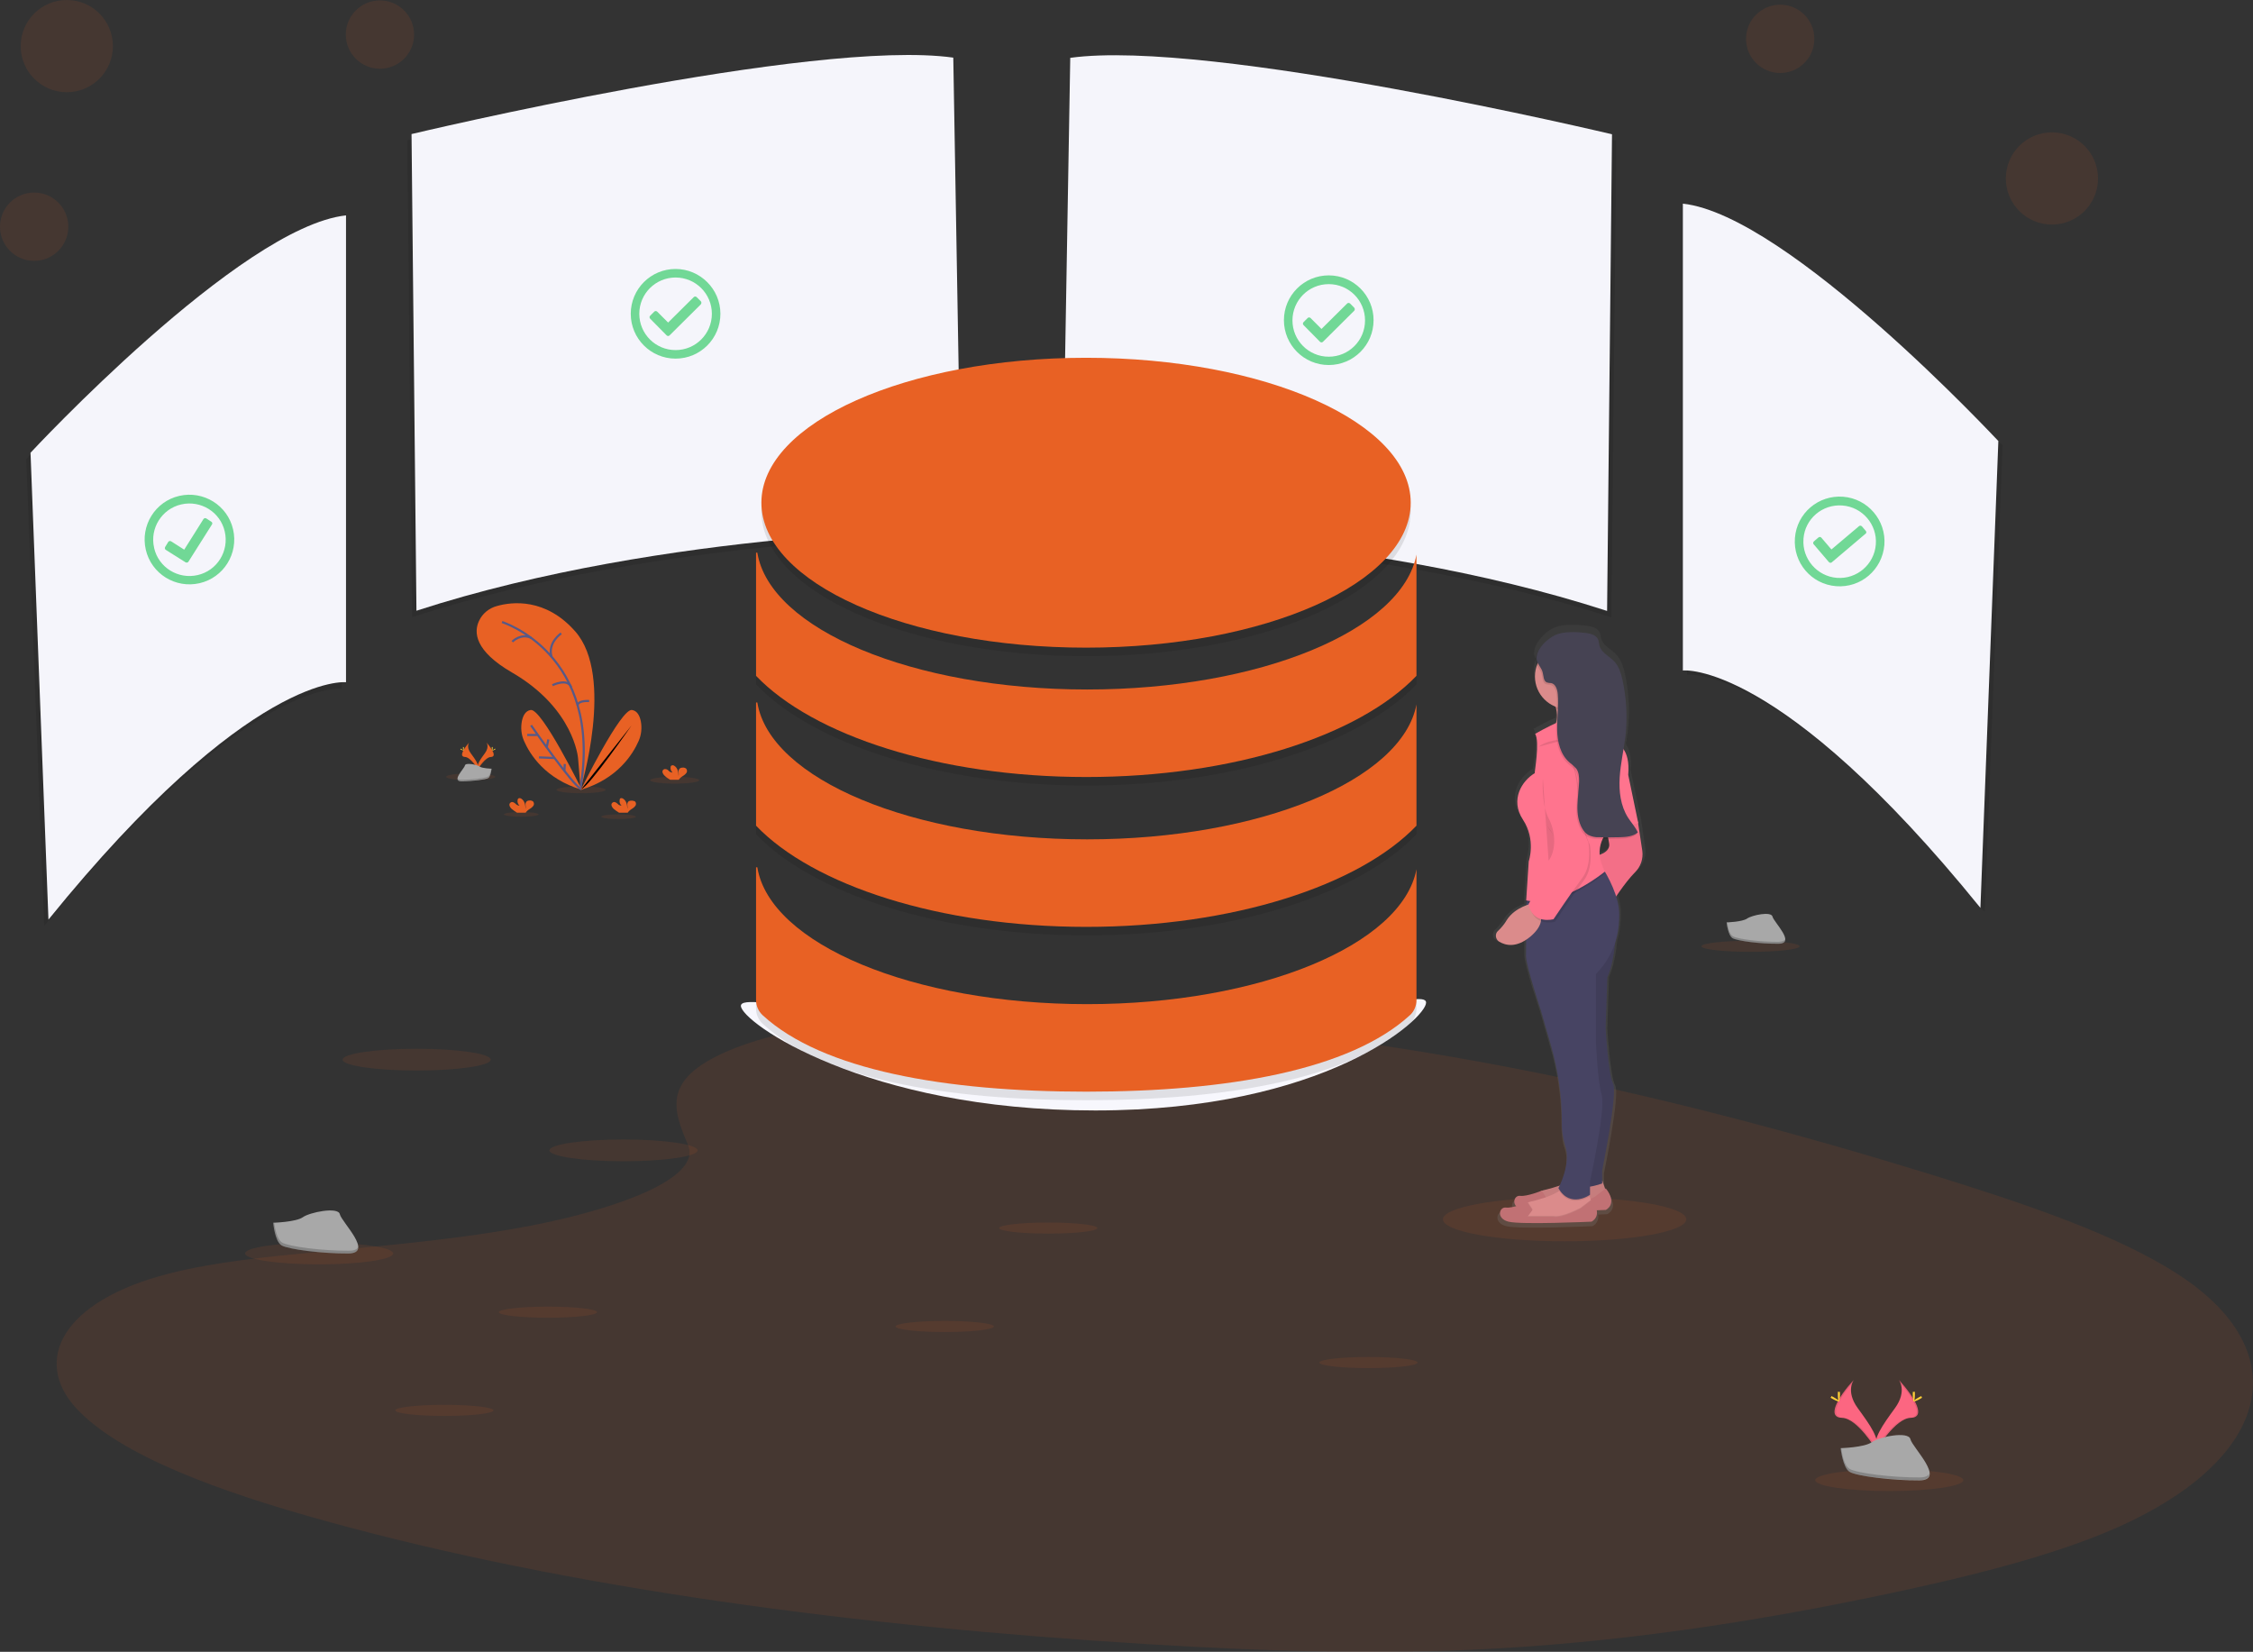 <!-- Generator: Adobe Illustrator 24.0.0, SVG Export Plug-In . SVG Version: 6.00 Build 0)  -->
<svg version="1.1" id="Layer_1" xmlns="http://www.w3.org/2000/svg" xmlns:xlink="http://www.w3.org/1999/xlink" x="0px" y="0px"
	 viewBox="0 0 1055.5 773.8" style="enable-background:new 0 0 1055.5 773.8;" xml:space="preserve">
<rect x="0" y="0" width="1055.5" height="773.8" fill="#333333" stroke="none"/>
<style type="text/css">
    .leaf{fill:#E86124;}
    .leaf_stick{fill:none;stroke:#565987;stroke-miterlimit:10;}
    .leaf_2{fill:#E86124;}
    .leaf_stick_2{fill:none;stroke:#565987;stroke-miterlimit:10;}
    .boll{opacity:0.1;fill:#E86124;enable-background:new    ;}
    .boll_2{opacity:0.1;fill:#E86124;enable-background:new    ;}
    .boll_3{opacity:0.1;fill:#E86124;enable-background:new    ;}
    .boll_4{opacity:0.1;fill:#E86124;enable-background:new    ;}
    .boll_5{opacity:0.1;fill:#E86124;enable-background:new    ;}
	.st0{opacity:0.1;fill:#E86124;enable-background:new    ;}
	.st1{opacity:0.1;enable-background:new    ;}
	.st2{fill:#F5F5FB;}
	.st3{fill:#F7F7FD;}
	.st4{fill:#E86124;}
	.st5{fill:none;stroke:#565987;stroke-miterlimit:10;}
	.st6{fill:#FFD037;}
	.st7{fill:#A8A8A8;}
	.st8{opacity:0.2;enable-background:new    ;}
	.st9{opacity:0.1;}
	.st10{fill:url(#SVGID_1_);}
	.st11{fill:#DB8B8B;}
	.st12{fill:#C17174;}
	.st13{fill:#474463;}
	.st14{fill:#FF748E;}
	.st15{opacity:5.000000e-02;enable-background:new    ;}
	.st16{fill:#464353;}
	.st17{fill:#FC6681;}
	.st18{opacity:0.7;fill:#3ACC6C;enable-background:new    ;}


.leaf, .leaf_stick {
animation: mainMoveleaf 0.5s ease-in-out infinite alternate;
}
  
  @keyframes mainMoveleaf {
    0% {
        transform: translateX(0px);
    }
    100% {
        transform: translateX(4px);
    }
  }
  .leaf_2, .leaf_stick2 {
    animation: cloudMoveup 0.5s ease-in-out infinite alternate;
  }
  
  @keyframes cloudMoveup {
    0% {
        transform: translateY(0px);
    }
    100% {
        transform: translateY(2px);
    }
  }

   .boll{
    animation: bollMoveup 0.8s ease-in-out infinite alternate;
  }
  
  @keyframes bollMoveup {
    0% {
        transform: translateY(0px);
    }
    100% {
        transform: translateY(18px);
        opacity:0;
    }
  }
    .boll_2{
    animation: bollMoveup 0.6s ease-in-out infinite alternate;
  }
  
  @keyframes bollMoveup {
    0% {
        transform: translateY(0px);
    }
    100% {
        transform: translateY(18px);
        opacity:0;
    }
  }
    .boll_3{
    animation: bollMoveup 0.9s ease-in-out infinite alternate;
  }
  
  @keyframes bollMoveup {
    0% {
        transform: translateY(0px);
    }
    100% {
        transform: translateY(18px);
        opacity:0;
    }
  }
    .boll_4{
    animation: bollMoveup 1.2s ease-in-out infinite alternate;
  }
  
  @keyframes bollMoveup {
    0% {
        transform: translateY(0px);
    }
    100% {
        transform: translateY(18px);
        opacity:0;
    }
  }
    .boll_5{
    animation: bollMoveup 0.8s ease-in-out infinite alternate;
  }
  
  @keyframes bollMoveup {
    0% {
        transform: translateY(0px);
    }
    100% {
        transform: translateY(18px);
        opacity:0;
    }
  }
</style>
<title>server status</title>
<path class="st0" d="M344.3,491c34.9-13.7,89.7-16.5,139.6-15.4c156.7,3.4,298.1,36.8,420.4,74.5c44.3,13.7,87.9,28.4,116.6,47.2
	c58.5,38.3,41.2,91.4-40.2,122.9c-27.7,10.7-61.2,19-95.7,26.3c-61.3,13-127.4,23.4-196.9,26.4c-49.6,2.1-99.8,0.4-149.1-2.6
	c-137.7-8.3-272.9-26.4-386.2-57.7c-49.7-13.7-96.5-30.7-117-52.8s-7.4-50.2,43.4-63.2c21-5.4,46.1-7.9,70.7-10.2
	c36.2-3.4,72.9-6.7,105.5-13.6c33.7-7.1,73.6-20.8,66.9-36.5C315.2,519.5,309.4,504.7,344.3,491z"/>
<path class="st1" d="M503.4,30.1l-3.8,221c0,0,137.9,0,255.3,38.1l2.3-223.3C757.1,65.9,568.9,21,503.4,30.1z"/>
<path class="st2" d="M501.4,27.1l-3.8,221c0,0,137.9,0,255.3,38.1l2.3-223.3C755.1,62.9,566.9,18,501.4,27.1z"/>
<path class="st1" d="M444.6,30l3.8,221c0,0-137.9,0-255.3,38.1l-2.3-223.3C190.9,65.8,379.1,20.8,444.6,30z"/>
<path class="st2" d="M446.6,27l3.8,221c0,0-137.9,0-255.3,38.1l-2.3-223.3C192.9,62.8,381.1,17.8,446.6,27z"/>
<path class="st1" d="M790.4,97.4v218.7c0,0,45-5.3,139.4,111.2l8.4-218.7C938.2,208.7,839.9,102.8,790.4,97.4z"/>
<path class="st2" d="M788.4,95.4v218.7c0,0,45-5.3,139.4,111.2l8.4-218.7C936.2,206.7,837.9,100.8,788.4,95.4z"/>
<path class="st1" d="M160.1,103.9v218.7c0,0-45-5.3-139.4,111.2l-8.4-218.7C12.2,215.2,110.5,109.3,160.1,103.9z"/>
<path class="st2" d="M162.1,100.9v218.7c0,0-45-5.3-139.4,111.2l-8.4-218.7C14.2,212.2,112.5,106.3,162.1,100.9z"/>
<path class="st3" d="M668.1,469.7c0,7.5-47.3,50.5-155,50.5s-166-41.5-166-49s60.3,11,168,11S668.1,462.2,668.1,469.7z"/>
<ellipse class="st0" cx="316.1" cy="365.5" rx="11.5" ry="1.6"/>
<ellipse class="st0" cx="272.2" cy="370" rx="11.5" ry="1.6"/>
<ellipse class="st0" cx="220.5" cy="363.9" rx="11.5" ry="1.6"/>
<ellipse class="st0" cx="289.8" cy="382.6" rx="8.1" ry="1.1"/>
<ellipse class="st0" cx="244.2" cy="381.5" rx="8.1" ry="1.1"/>
<path class="leaf" d="M272,369.6c0,0,16.1-52.7-2.5-73.8c-13.9-15.8-29.7-13.9-36.7-11.9c-3.7,1-6.8,3.5-8.4,7
	c-2.5,5.3-2,14,15.4,24.1c29.2,16.9,31,40.1,31,40.1L272,369.6z"/>
<path class="leaf_stick" d="M235.2,291.4c0,0,47.4,14.8,36.7,78.2"/>
<path class="leaf_stick" d="M262.9,296.7c0,0-6.5,4.4-4.5,11"/>
<path class="leaf_stick" d="M240,300.6c0,0,4-4.1,8.8-1.8"/>
<path class="leaf_stick" d="M258.8,321c0,0,7-3.5,8.8,0.9"/>
<path class="leaf_stick" d="M276,328.4c0,0-5.3-0.4-5.4,2.1"/>
<path class="leaf" d="M272.6,370c0,0-18.8-38.3-24-37.4c-2.5,0.4-3.6,2.8-4.1,5.2c-0.6,3.1-0.3,6.4,1,9.3
	C248.2,353.3,255.4,364.9,272.6,370z"/>
<path class="leaf_stick" d="M248.8,339.8c0,0,19.8,28.6,23.6,29.9"/>
<line class="leaf_stick" x1="247" y1="344.3" x2="251.6" y2="344.3"/>
<line class="leaf_stick" x1="252.5" y1="354.8" x2="259.7" y2="355.1"/>
<line class="leaf_stick" x1="256.9" y1="346.4" x2="256.1" y2="350.2"/>
<line class="leaf_stick" x1="264.6" y1="357.9" x2="264.4" y2="361.3"/>
<path class="leaf_2" d="M272.1,370c0,0,18.8-38.3,24-37.4c2.5,0.4,3.6,2.8,4.1,5.2c0.6,3.1,0.3,6.4-1,9.3
	C296.5,353.3,289.3,364.9,272.1,370z"/>
<path class="leaf_stick2 " d="M295.9,339.8c0,0-19.8,28.6-23.6,29.9"/>
<line class="leaf_stick2 " x1="297.7" y1="344.3" x2="293.1" y2="344.3"/>
<line class="leaf_stick2 " x1="292.2" y1="354.8" x2="285" y2="355.1"/>
<line class="leaf_stick2 " x1="287.8" y1="346.4" x2="288.6" y2="350.2"/>
<line class="leaf_stick2 " x1="280.1" y1="357.9" x2="280.3" y2="361.3"/>
<path class="st4" d="M239.8,379c-0.5-0.4-0.9-1-1.1-1.6c-0.2-0.7,0.1-1.3,0.8-1.6c0.7-0.3,1.4,0.2,2,0.7c0.5,0.6,1.2,0.9,1.9,0.9
	c-0.8-0.7-1.1-1.7-0.9-2.7c0-0.2,0.1-0.4,0.3-0.6c0.4-0.4,1.1-0.2,1.5,0.1c1.5,1,1.9,3,1.9,4.8c0.1-0.7,0.1-1.3,0-2
	c-0.1-0.7,0.2-1.3,0.7-1.7c0.3-0.2,0.7-0.3,1.1-0.3c0.7-0.1,1.3,0.1,1.8,0.5c0.5,0.7,0.5,1.6-0.1,2.2c-0.5,0.6-1.2,1.1-1.9,1.5
	c-0.5,0.3-1,0.8-1.4,1.3c0,0.1-0.1,0.1-0.1,0.2h-4.1C241.4,380.2,240.5,379.6,239.8,379z"/>
<path class="st4" d="M311.5,363.5c-0.5-0.4-0.9-1-1.1-1.6c-0.2-0.7,0.1-1.3,0.8-1.6c0.7-0.1,1.5,0.1,2,0.7c0.5,0.6,1.2,0.9,1.9,0.9
	c-0.8-0.7-1.1-1.7-0.9-2.7c0-0.2,0.1-0.4,0.3-0.5c0.4-0.4,1.1-0.2,1.5,0.1c1.5,1,1.9,3,1.9,4.8c0.1-0.7,0.1-1.3,0-2
	c-0.1-0.7,0.2-1.3,0.7-1.7c0.3-0.2,0.7-0.3,1.1-0.3c0.7-0.1,1.3,0.1,1.8,0.5c0.5,0.7,0.5,1.6-0.1,2.2c-0.5,0.6-1.2,1.1-1.9,1.5
	c-0.5,0.3-1,0.8-1.4,1.3c0,0.1-0.1,0.1-0.1,0.2H314C313.1,364.8,312.2,364.2,311.5,363.5z"/>
<path class="st4" d="M287.6,379c-0.5-0.4-0.9-1-1.1-1.6c-0.2-0.7,0.1-1.3,0.8-1.6c0.7-0.3,1.4,0.2,2,0.7c0.5,0.6,1.2,0.9,1.9,0.9
	c-0.8-0.7-1.1-1.7-0.9-2.7c0-0.2,0.1-0.4,0.2-0.6c0.4-0.4,1.1-0.2,1.5,0.1c1.5,1,1.9,3,1.9,4.8c0.1-0.7,0.1-1.3,0-2
	c-0.1-0.7,0.2-1.3,0.7-1.7c1-0.4,2.1-0.3,3,0.2c0.5,0.7,0.5,1.6-0.1,2.2c-0.5,0.6-1.2,1.1-1.9,1.5c-0.5,0.3-1,0.8-1.4,1.3
	c0,0.1-0.1,0.2-0.1,0.2h-4.1C289.2,380.2,288.3,379.6,287.6,379z"/>
<path class="st4" d="M219.8,347.8c0,0-1.5,2,0.7,5s4.1,5.6,3.4,7.5c0,0-3.4-5.6-6.1-5.7S216.8,351.2,219.8,347.8z"/>
<path class="st1" d="M219.8,347.8c-0.1,0.2-0.2,0.4-0.3,0.6c-2.7,3.1-4.1,6.1-1.5,6.2c2.4,0.1,5.3,4.4,6,5.5c0,0.1,0,0.2-0.1,0.2
	c0,0-3.4-5.6-6.1-5.7S216.8,351.2,219.8,347.8z"/>
<path class="st6" d="M216.9,350.4c0,0.7,0.1,1.3,0.2,1.3s0.2-0.6,0.2-1.3s-0.1-0.4-0.2-0.4S216.9,349.6,216.9,350.4z"/>
<path class="st6" d="M216,351.2c0.6,0.3,1.2,0.5,1.2,0.5s-0.4-0.4-1-0.8s-0.4-0.1-0.4,0S215.3,350.9,216,351.2z"/>
<path class="st4" d="M227.9,347.8c0,0,1.5,2-0.7,5s-4.1,5.6-3.3,7.5c0,0,3.4-5.6,6.1-5.7S230.9,351.2,227.9,347.8z"/>
<path class="st1" d="M227.9,347.8c0.1,0.2,0.2,0.4,0.3,0.6c2.7,3.1,4.1,6.1,1.5,6.2c-2.4,0.1-5.3,4.4-6,5.5c0,0.1,0,0.2,0.1,0.2
	c0,0,3.4-5.6,6.1-5.7S230.9,351.2,227.9,347.8z"/>
<path class="st6" d="M230.8,350.4c0,0.7-0.1,1.3-0.2,1.3s-0.2-0.6-0.2-1.3s0.1-0.4,0.2-0.4S230.8,349.6,230.8,350.4z"/>
<path class="st6" d="M231.8,351.2c-0.6,0.3-1.2,0.5-1.2,0.5s0.4-0.4,1-0.8s0.4-0.1,0.4,0S232.4,350.9,231.8,351.2z"/>
<path class="st7" d="M230.3,360.1c0,0-4.3-0.1-5.6-1s-6.6-2-6.9-0.5s-6.5,7.4-1.6,7.4s11.3-0.8,12.5-1.5S230.3,360.1,230.3,360.1z"
	/>
<path class="st8" d="M216.1,365.3c4.8,0,11.3-0.8,12.5-1.5c1-0.6,1.4-2.8,1.5-3.7h0.1c0,0-0.3,3.5-1.6,4.2s-7.7,1.6-12.5,1.5
	c-1.4,0-1.9-0.5-1.9-1.2C214.5,365,215,365.3,216.1,365.3z"/>
<ellipse class="st0" cx="195.2" cy="496.4" rx="34.7" ry="5.1"/>
<ellipse class="st0" cx="292.1" cy="538.9" rx="34.7" ry="5.1"/>
<ellipse class="st0" cx="149.5" cy="587.2" rx="34.7" ry="5.1"/>
<ellipse class="st0" cx="885.1" cy="693.4" rx="34.7" ry="5.1"/>
<ellipse class="st0" cx="491.1" cy="575.3" rx="23" ry="2.6"/>
<ellipse class="st0" cx="820.1" cy="443.3" rx="23" ry="2.6"/>
<ellipse class="st0" cx="641.1" cy="638.3" rx="23" ry="2.6"/>
<ellipse class="st0" cx="442.6" cy="621.4" rx="23" ry="2.6"/>
<ellipse class="st0" cx="256.7" cy="614.7" rx="23" ry="2.6"/>
<ellipse class="st0" cx="208.2" cy="660.7" rx="23" ry="2.6"/>
<g class="st9">
	<ellipse cx="508.8" cy="239.5" rx="152.1" ry="67.9"/>
	<path d="M663.6,263.8c-6.7,35.4-73.2,63.2-154.3,63.2c-81.8,0-148.7-28.3-154.5-64.1h-0.6v57.7c26.7,27.9,85.9,47.4,154.7,47.4
		s127.9-19.4,154.7-47.4V263.8z"/>
	<path d="M663.6,334c-6.7,35.4-73.2,63.2-154.3,63.2c-81.8,0-148.7-28.3-154.5-64.1h-0.6v57.7c26.7,27.9,85.9,47.4,154.7,47.4
		s127.9-19.4,154.7-47.4V334z"/>
	<path d="M663.6,411.2c-6.7,35.4-73.2,63.2-154.3,63.2c-81.8,0-148.7-28.3-154.5-64.1h-0.6v62.2c0,2.7,1.1,5.2,3.1,7.1
		c28,25.7,85.4,35.8,151.6,35.8s123.5-10.1,151.6-35.8c2-1.8,3.1-4.4,3.1-7.1V411.2z"/>
</g>
<ellipse class="st4" cx="508.8" cy="235.5" rx="152.1" ry="67.9"/>
<path class="st4" d="M663.6,259.8c-6.7,35.4-73.2,63.2-154.3,63.2c-81.8,0-148.7-28.3-154.5-64.1h-0.6v57.7
	c26.7,27.9,85.9,47.4,154.7,47.4s127.9-19.4,154.7-47.4V259.8z"/>
<path class="st4" d="M663.6,330c-6.7,35.4-73.2,63.2-154.3,63.2c-81.8,0-148.7-28.3-154.5-64.1h-0.6v57.7
	c26.7,27.9,85.9,47.4,154.7,47.4s127.9-19.4,154.7-47.4V330z"/>
<path class="st4" d="M663.6,407.2c-6.7,35.4-73.2,63.2-154.3,63.2c-81.8,0-148.7-28.3-154.5-64.1h-0.6v62.2c0,2.7,1.1,5.2,3.1,7.1
	c28,25.7,85.4,35.8,151.6,35.8s123.5-10.1,151.6-35.8c2-1.8,3.1-4.4,3.1-7.1V407.2z"/>
<ellipse class="st0" cx="733" cy="571.2" rx="57" ry="10.3"/>
<linearGradient id="SVGID_1_" gradientUnits="userSpaceOnUse" x1="2738.601" y1="135.673" x2="2738.601" y2="418.265" gradientTransform="matrix(-1 0 0 -1 3473.76 710.91)">
	<stop  offset="0" style="stop-color:#808080;stop-opacity:0.25"/>
	<stop  offset="0.54" style="stop-color:#808080;stop-opacity:0.12"/>
	<stop  offset="1" style="stop-color:#808080;stop-opacity:0.1"/>
</linearGradient>
<path class="st10" d="M701,440.5c2.9,1.7,7.4,2.8,13.1-0.9l0,8.1c0.4,5.6,7.3,25.8,7.3,25.8l4.8,16.7c3.5,11.8,5.3,24,5.3,36.3
	c0,4.1,0.4,8.3,1.5,11.4c2.6,7-1,16-2.6,19.3c-2.6,0.9-5.3,1.6-8,2.2c-0.2,0.1-0.5,0.1-0.7,0.2v0c0,0-7.3,2.9-10.5,2.5
	c-2.4-0.3-3.9,2.7-2,4.9c-1.6,0.5-3.2,0.7-4.8,0.6c-3.2-0.4-4.9,5.2,1.2,6.8s40.5,0,40.5,0c2-1,3-3.2,2.6-5.4l4.3-0.2
	c0,0,6.1-2.8,0-10.3l-0.3,0.2l-1.3-3.8v-5.1c0,0,7.7-37,5.3-41.3c-2.4-4.3-3.7-26.7-3.7-26.7l0.8-24.2c2.2-4.5,3.3-11.6,3.9-17.2
	c0.8-2.6,1.3-5.4,1.5-8.1c0.1-1.3,0.2-2.7,0.2-4.1c0-3.1-0.5-6.2-1.5-9.2c2.7-4.1,5.8-7.9,9.2-11.5c2.8-2.6,4.2-6.5,3.7-10.3
	l-2-13.5l-4.9-23c0.6-6.4-0.7-10.1-2.2-12.1c0.3-2.1,0.7-4.1,0.9-6.2c1.1-9,0.6-18.1-1.4-27c-0.7-3.1-1.7-6.2-3.8-8.6
	c-2.5-2.7-6.4-4.3-7.3-7.7c-0.1-0.9-0.3-1.8-0.6-2.6c-0.9-2.3-3.7-3.1-6.2-3.4c-4.4-0.5-10.7-0.9-14.9,0.8c-3.7,1.6-6.7,4.5-8.6,8
	c-0.9,1.5-1.3,3.2-1,5c0.1,0.6,0.4,1.2,0.7,1.7c-2.9,7.9,1.1,16.7,8.9,19.7c0.1,0.3,0.2,0.6,0.3,0.9c0.2,0.7,0.3,1.4,0.4,2.2
	c-0.1,1.4-0.2,2.8-0.2,4.2l-0.2,0.6c-3.5,1.5-6.9,3.3-10.2,5.2c2.4,3.6-0.4,18.7-0.4,18.7c-6.1,3.6-12.1,12.7-5.7,22.2
	s2.8,19.9,2.8,19.9l-1,15.5l0,0l0,0l-0.2,3.1h0.1l-0.1,1.2h0.2v1.3c-2.8,1-7,3.1-9.5,7c-1.2,1.9-2.6,3.7-4.2,5.2
	c-1.3,1.1-1.5,3.1-0.3,4.4C700.4,440.1,700.7,440.3,701,440.5z M749.9,399.2c-0.2-2.7,0.3-5.4,1.4-7.8h2.9c0.1,0.6,0.2,1.3,0.3,1.9
	C755.4,396.9,752.1,398.5,749.9,399.2z"/>
<path class="st11" d="M750.7,553.2l1.6,4.7l-5.1,5.1l-16.7,3.9l-12.1-1.2l0.8-4.3l0,0c0.5-1.9,1.9-3.3,3.8-3.8
	c5-1.2,14.4-3.8,16.4-7.5L750.7,553.2z"/>
<path class="st1" d="M750.7,553.2l1.6,4.7l-5.1,5.1l-16.7,3.9l-12.1-1.2l0.8-4.3l0,0c0.5-1.9,1.9-3.3,3.8-3.8
	c5-1.2,14.4-3.8,16.4-7.5L750.7,553.2z"/>
<path class="st12" d="M722.3,564.5l2.3-3.1l-2.3-3.6c0,0-7,2.8-10.1,2.4s-4.7,5.1,1.2,6.6s38.9,0,38.9,0s5.8-2.7,0-10.1l-5.1,3.9
	c0,0-8.6,4.7-12.8,3.9L722.3,564.5z"/>
<path class="st11" d="M711.8,571.1l12.1,1.2l16.7-3.9l5.1-5.1l-0.4-1.2l-0.6-1.7l-0.6-1.7l-11.3-3.1c-0.6,0.9-1.4,1.7-2.3,2.3
	c-3.7,2.5-10.2,4.3-14.1,5.2c-0.2,0-0.3,0.1-0.5,0.2c-0.8,0.2-1.4,0.7-2,1.2c-0.7,0.7-1.2,1.5-1.4,2.4L711.8,571.1z"/>
<path class="st1" d="M711.8,571.1l12.1,1.2l16.7-3.9l5.1-5.1l-0.4-1.2l-4.7,3.6c0,0-8.6,4.7-12.8,3.9h-12.1l2.3-3.1l-2.1-3.2
	c-0.8,0.2-1.4,0.7-2,1.2c-0.7,0.7-1.2,1.5-1.4,2.4L711.8,571.1z"/>
<path class="st12" d="M715.6,570l2.3-3.1l-2.3-3.6c0,0-7,2.8-10.1,2.4s-4.7,5.1,1.2,6.6s38.9,0,38.9,0s5.8-2.7,0-10.1l-5.1,3.9
	c0,0-8.6,4.7-12.8,3.9L715.6,570z"/>
<path class="st11" d="M725.4,344.2c0,0,18.7,2,16-5.8c-0.8-2.2-1-4.6-0.6-6.9c0.5-2.9,1.6-5.6,3.3-7.9l-17.5,2.7
	c1.1,1.8,1.9,3.7,2.4,5.6C731,340.2,725.4,344.2,725.4,344.2z"/>
<path class="st13" d="M757.3,432.9c0,0-0.4,16.7-4.3,24.9l-0.8,23.8c0,0,1.2,21.8,3.5,26.1s-5.1,40.5-5.1,40.5v6.2
	c0,0-12.5,4.7-16-0.8l3.5-46.3l-1.6-64.2L757.3,432.9z"/>
<path class="st1" d="M757.3,432.9c0,0-0.4,16.7-4.3,24.9l-0.8,23.8c0,0,1.2,21.8,3.5,26.1s-5.1,40.5-5.1,40.5v6.2
	c0,0-12.5,4.7-16-0.8l3.5-46.3l-1.6-64.2L757.3,432.9z"/>
<path class="st14" d="M765.1,379.2l2.3,6.2l2,13.2c0.5,3.7-0.8,7.5-3.5,10.1c-4.7,4.7-10.9,14.4-10.9,14.4l-7.4-22.2
	c0,0,7.4-1.2,6.2-6.2s-0.8-14.4-0.8-14.4L765.1,379.2z"/>
<path class="st15" d="M765.2,379.1l2.3,6.2l2,13.2c0.5,3.7-0.8,7.5-3.5,10.1c-4.7,4.7-10.9,14.4-10.9,14.4l-7.4-22.2
	c0,0,7.4-1.2,6.2-6.2s-0.8-14.4-0.8-14.4L765.2,379.1z"/>
<path class="st1" d="M730.5,557.9c5,7.9,12.8,3.4,14.2,2.5l-0.6-1.7l-11.3-3.2C732.2,556.5,731.4,557.3,730.5,557.9z"/>
<path class="st13" d="M714.9,448.1c0.4,5.4,7,25.3,7,25.3l4.7,16.3c3.3,11.6,5.1,23.5,5.1,35.5c-0.1,3.8,0.4,7.6,1.5,11.2
	c3.1,8.6-3.1,20.2-3.1,20.2c5.5,9.7,14.8,3.1,14.8,3.1v-6.2c0,0,7.4-33.9,5.5-40.5c-2-6.6-2.7-24.5-2.7-24.5v-32.3
	c6.2-6.2,10-14.5,10.7-23.2c0.1-1.3,0.2-2.6,0.2-4c0.3-8.8-5.7-19.1-8-22.8c-0.6-0.9-0.9-1.4-0.9-1.4l-34.4,13.6h-0.1v1.3v2.9
	L714.9,448.1z"/>
<path class="st1" d="M726.5,326.3c1.1,1.8,1.9,3.7,2.4,5.6c3.8,1.5,8.1,1.3,11.8-0.4c0.5-2.9,1.6-5.6,3.3-7.9L726.5,326.3z"/>
<circle class="st11" cx="734.3" cy="316.9" r="15.2"/>
<path class="st1" d="M714.9,422.8h0.2c16.3,3.4,36.8-13.6,36.8-13.6c-0.5-0.9-1-1.9-1.4-2.9c-0.6-0.9-0.9-1.4-0.9-1.4l-34.4,13.6
	l-0.1,1.4L714.9,422.8z"/>
<path class="st14" d="M719.2,343.8c0,0,21.8-13.2,28.8-7.8l9.7,12.5c0,0,6.2,2,5.1,14.5l4.7,22.6l-14,3.5c0,0-8.2,7.8-1.5,19.1
	c0,0-20.6,17.1-37,13.6l1.2-18.3c0,0,3.5-10.1-2.7-19.5s-0.4-18.3,5.5-21.8C718.8,362.1,721.5,347.3,719.2,343.8z"/>
<path class="st11" d="M718,423.2c0,0-8.2,1.6-12.1,7.8c-1.1,1.9-2.5,3.6-4.1,5.1c-1.3,1.1-1.3,3.1-0.2,4.4c0.2,0.2,0.4,0.4,0.7,0.6
	c3.1,1.9,8.1,3,14.5-2.2C727.8,429.8,718,423.2,718,423.2z"/>
<path class="st1" d="M730,351.2c0,0,7.8-0.8,9.7,19.5s5.1,24.9,5.1,24.9s2,10.5-2.7,16.7s-13.6,19.5-13.6,19.5s-9.7,2.7-11.7-7
	l12.1-22.6c0,0,1.9-7.8-2.7-13.2S718,347.3,730,351.2z"/>
<path class="st14" d="M729.3,350c0,0,7.8-0.8,9.7,19.5s5.1,24.9,5.1,24.9s2,10.5-2.7,16.7s-13.6,19.5-13.6,19.5s-9.7,2.7-11.7-7
	l12.1-22.6c0,0,2-7.8-2.7-13.2S717.2,346.1,729.3,350z"/>
<path class="st1" d="M722.8,364.6c0,0-0.8,12.1,2.7,18.7s3.5,15.2,0,19.9"/>
<path class="st1" d="M720.9,349.8c0,0,3.1-3.1,12.1-3.5s12.8-3.1,12.8-3.1"/>
<path class="st1" d="M742.5,297.3c2.4,0.3,5.1,1.1,5.9,3.3c0.2,0.8,0.4,1.7,0.5,2.6c0.9,3.4,4.7,5,7.1,7.6c2.1,2.3,3,5.4,3.7,8.4
	c1.9,8.7,2.4,17.6,1.4,26.5c-0.8,6.5-2.3,12.8-2.8,19.3s0.4,13.3,3.9,18.8c1.5,2.3,3.5,4.4,4.6,7c-2.2,1.8-5.3,2.1-8.2,2.2
	c-3.3,0.1-6.7,0.1-10,0c-1.8,0.1-3.5-0.3-5.1-1.1c-1.1-0.7-2-1.7-2.7-2.9c-1.9-3.2-2.4-7.2-2.3-10.9s0.7-7.5,0.8-11.3
	c0.2-2.1-0.3-4.1-1.3-5.9c-1-1.1-2.1-2.1-3.3-3c-4.2-3.7-5.6-9.6-5.7-15.2s0.8-11.1,0.3-16.7c-0.2-2.2-1-4.8-3.1-5.2
	c-0.7,0-1.3-0.1-2-0.3c-1.7-0.7-1.5-3.1-2-4.8c-0.5-2-2.2-3.5-2.7-5.5c-1.1-4.7,4.9-10.3,8.8-12S738.3,296.8,742.5,297.3z"/>
<path class="st16" d="M742.9,296.5c2.4,0.3,5.1,1.1,5.9,3.3c0.2,0.8,0.4,1.7,0.5,2.6c0.9,3.4,4.7,5,7.1,7.6c2.1,2.3,3,5.4,3.7,8.4
	c1.9,8.7,2.4,17.6,1.4,26.5c-0.8,6.5-2.3,12.8-2.7,19.3s0.4,13.3,3.9,18.8c1.5,2.4,3.5,4.4,4.6,7c-2.2,1.8-5.3,2.1-8.2,2.2
	c-3.3,0.1-6.7,0.1-10,0c-1.8,0.1-3.5-0.3-5.1-1.1c-1.1-0.7-2-1.7-2.7-2.9c-1.9-3.2-2.4-7.2-2.3-10.9s0.7-7.5,0.8-11.3
	c0-2.1-0.1-4.2-1.3-5.9c-1-1.1-2.1-2.1-3.3-3c-4.2-3.7-5.6-9.6-5.7-15.2s0.8-11.1,0.3-16.7c-0.2-2.2-1-4.8-3.1-5.2
	c-0.7,0-1.3-0.1-2-0.3c-1.7-0.7-1.5-3.1-2-4.8c-0.5-2-2.2-3.5-2.7-5.5c-1.1-4.7,4.9-10.3,8.8-12S738.8,296,742.9,296.5z"/>
<path class="st7" d="M128,572.8c0,0,10.7-0.3,13.9-2.6s16.5-5,17.3-1.4c0.8,3.7,16.1,18.3,4,18.4s-28.1-1.9-31.3-3.8
	C128.7,581.4,128,572.8,128,572.8z"/>
<path class="st8" d="M163.5,585.9c-12.1,0.1-28.1-1.9-31.3-3.8c-2.5-1.5-3.4-6.9-3.8-9.3H128c0,0,0.7,8.6,3.9,10.6
	s19.2,3.9,31.3,3.8c3.5,0,4.7-1.3,4.6-3.1C167.4,585.2,166.1,585.9,163.5,585.9z"/>
<path class="st7" d="M808.9,432.1c0,0,7.3-0.2,9.6-1.8s11.3-3.5,11.9-0.9s11.1,12.6,2.8,12.7s-19.3-1.3-21.5-2.6
	S808.9,432.1,808.9,432.1z"/>
<path class="st8" d="M833.3,441.2c-8.3,0.1-19.3-1.3-21.5-2.6c-1.7-1-2.4-4.7-2.6-6.4h-0.2c0,0,0.5,5.9,2.7,7.3s13.2,2.7,21.5,2.6
	c2.4,0,3.2-0.9,3.2-2.1C836,440.7,835,441.1,833.3,441.2z"/>
<circle class="boll" cx="31.3" cy="21.6" r="21.6"/>
<circle class="boll_2" cx="961.3" cy="83.6" r="21.6"/>
<circle class="boll_3" cx="16" cy="106.2" r="16"/>
<circle class="boll_4" cx="178" cy="16.2" r="16"/>
<circle class="boll_5" cx="834" cy="18.2" r="16"/>
<path class="st17" d="M889.6,646.4c0,0,4,5.2-1.8,13.2s-10.7,14.6-8.7,19.5c0,0,8.8-14.7,16-14.9S897.5,655.2,889.6,646.4z"/>
<path class="st1" d="M889.6,646.4c0.3,0.5,0.6,1.1,0.8,1.7c7,8.2,10.8,15.9,4,16.1c-6.3,0.2-13.8,11.4-15.6,14.2
	c0.1,0.2,0.1,0.4,0.2,0.6c0,0,8.8-14.7,16-14.9S897.5,655.2,889.6,646.4z"/>
<path class="st6" d="M897.1,653.1c0,1.8-0.2,3.3-0.5,3.3s-0.5-1.5-0.5-3.3s0.3-1,0.5-1S897.1,651.2,897.1,653.1z"/>
<path class="st6" d="M899.6,655.3c-1.6,0.9-3,1.4-3.2,1.2s1.1-1.1,2.7-2s1-0.2,1.1,0S901.2,654.4,899.6,655.3z"/>
<path class="st17" d="M868.5,646.4c0,0-4,5.2,1.8,13.2s10.7,14.6,8.7,19.5c0,0-8.8-14.7-16-14.9S860.5,655.2,868.5,646.4z"/>
<path class="st1" d="M868.5,646.4c-0.3,0.5-0.6,1.1-0.8,1.7c-7,8.2-10.8,15.9-4,16.1c6.3,0.2,13.8,11.4,15.6,14.2
	c-0.1,0.2-0.1,0.4-0.2,0.6c0,0-8.8-14.7-16-14.9S860.5,655.2,868.5,646.4z"/>
<path class="st6" d="M861,653.1c0,1.8,0.2,3.3,0.5,3.3s0.5-1.5,0.5-3.3s-0.3-1-0.5-1S861,651.2,861,653.1z"/>
<path class="st6" d="M858.5,655.3c1.6,0.9,3,1.4,3.2,1.2s-1.1-1.1-2.7-2s-1-0.2-1.1,0S856.8,654.4,858.5,655.3z"/>
<path class="st7" d="M862.3,678.4c0,0,11.2-0.3,14.6-2.8s17.2-5.3,18.1-1.4s16.8,19.2,4.2,19.3s-29.4-2-32.7-4
	S862.3,678.4,862.3,678.4z"/>
<path class="st8" d="M899.3,692.1c-12.7,0.1-29.4-2-32.8-4c-2.6-1.6-3.6-7.2-3.9-9.8h-0.4c0,0,0.7,9,4.1,11.1s20.1,4.1,32.7,4
	c3.7,0,4.9-1.3,4.8-3.2C903.5,691.4,902,692.1,899.3,692.1z"/>
<path class="st18" d="M316.5,126c-11.6,0-21,9.4-21,21s9.4,21,21,21s21-9.4,21-21S328,126,316.5,126z M316.5,130c9.4,0,17,7.6,17,17
	s-7.6,17-17,17s-17-7.6-17-17S307.1,130,316.5,130 M328.3,141.1l-1.9-1.9c-0.4-0.4-1-0.4-1.4,0c0,0,0,0,0,0l-12,11.9l-5.1-5.1
	c-0.4-0.4-1-0.4-1.4,0c0,0,0,0,0,0l-1.9,1.9c-0.4,0.4-0.4,1,0,1.4c0,0,0,0,0,0l7.7,7.8c0.4,0.4,1,0.4,1.4,0c0,0,0,0,0,0l14.6-14.5
	C328.7,142.1,328.7,141.5,328.3,141.1C328.4,141.1,328.3,141.1,328.3,141.1L328.3,141.1z"/>
<path class="st18" d="M84,232.3c-11.3,2.6-18.3,13.9-15.7,25.2c2.6,11.3,13.9,18.3,25.2,15.7c11.3-2.6,18.3-13.9,15.7-25.2
	C106.6,236.7,95.3,229.7,84,232.3C84,232.3,84,232.3,84,232.3z M84.9,236.3c9.1-2.1,18.3,3.5,20.4,12.7c2.1,9.1-3.5,18.3-12.7,20.4
	c-9.1,2.1-18.3-3.5-20.4-12.7c0,0,0-0.1,0-0.1C70.1,247.5,75.8,238.4,84.9,236.3 M99,244.4l-2.3-1.5c-0.5-0.3-1.1-0.2-1.4,0.3
	c0,0,0,0,0,0l-9,14.3l-6.1-3.9c-0.5-0.3-1.1-0.2-1.4,0.3c0,0,0,0,0,0l-1.4,2.3c-0.3,0.5-0.2,1.1,0.3,1.4c0,0,0,0,0,0l9.2,5.8
	c0.5,0.3,1.1,0.2,1.4-0.3c0,0,0,0,0,0l11-17.4C99.6,245.3,99.5,244.7,99,244.4C99,244.4,99,244.4,99,244.4L99,244.4z"/>
<path class="st18" d="M622.5,129c-11.6,0-21,9.4-21,21s9.4,21,21,21s21-9.4,21-21l0,0C643.5,138.4,634.1,129,622.5,129z
	 M622.5,133.1c9.4,0,17,7.6,17,17s-7.6,17-17,17s-17-7.6-17-17S613.1,133.1,622.5,133.1 M634.4,144.1l-1.9-1.9c-0.4-0.4-1-0.4-1.4,0
	c0,0,0,0,0,0l-12,11.9L614,149c-0.4-0.4-1-0.4-1.4,0c0,0,0,0,0,0l-1.9,1.9c-0.4,0.4-0.4,1,0,1.4c0,0,0,0,0,0l7.7,7.8
	c0.4,0.4,1,0.4,1.4,0c0,0,0,0,0,0l14.6-14.5C634.8,145.2,634.8,144.6,634.4,144.1C634.4,144.2,634.4,144.2,634.4,144.1L634.4,144.1z
	"/>
<path class="st18" d="M863.5,232.7c-11.6-0.9-21.7,7.7-22.6,19.3s7.7,21.7,19.3,22.6c11.6,0.9,21.6-7.7,22.6-19.3
	C883.7,243.7,875,233.6,863.5,232.7C863.5,232.7,863.5,232.7,863.5,232.7z M863.1,236.8c9.4,0.7,16.4,8.9,15.7,18.2
	c-0.7,9.4-8.9,16.4-18.2,15.7s-16.4-8.9-15.7-18.2c0,0,0-0.1,0-0.1C845.6,243,853.8,236.1,863.1,236.8
	C863.1,236.8,863.1,236.8,863.1,236.8 M874.1,248.7l-1.8-2.1c-0.4-0.4-1-0.5-1.4-0.1c0,0,0,0,0,0l-12.9,10.9l-4.7-5.5
	c-0.3-0.4-1-0.5-1.4-0.1c0,0,0,0,0,0l-2.1,1.8c-0.4,0.4-0.5,1-0.1,1.4c0,0,0,0,0,0l7.1,8.3c0.4,0.4,1,0.5,1.4,0.1c0,0,0,0,0,0
	l15.7-13.3C874.4,249.8,874.5,249.2,874.1,248.7C874.1,248.7,874.1,248.7,874.1,248.7z"/>
</svg>
